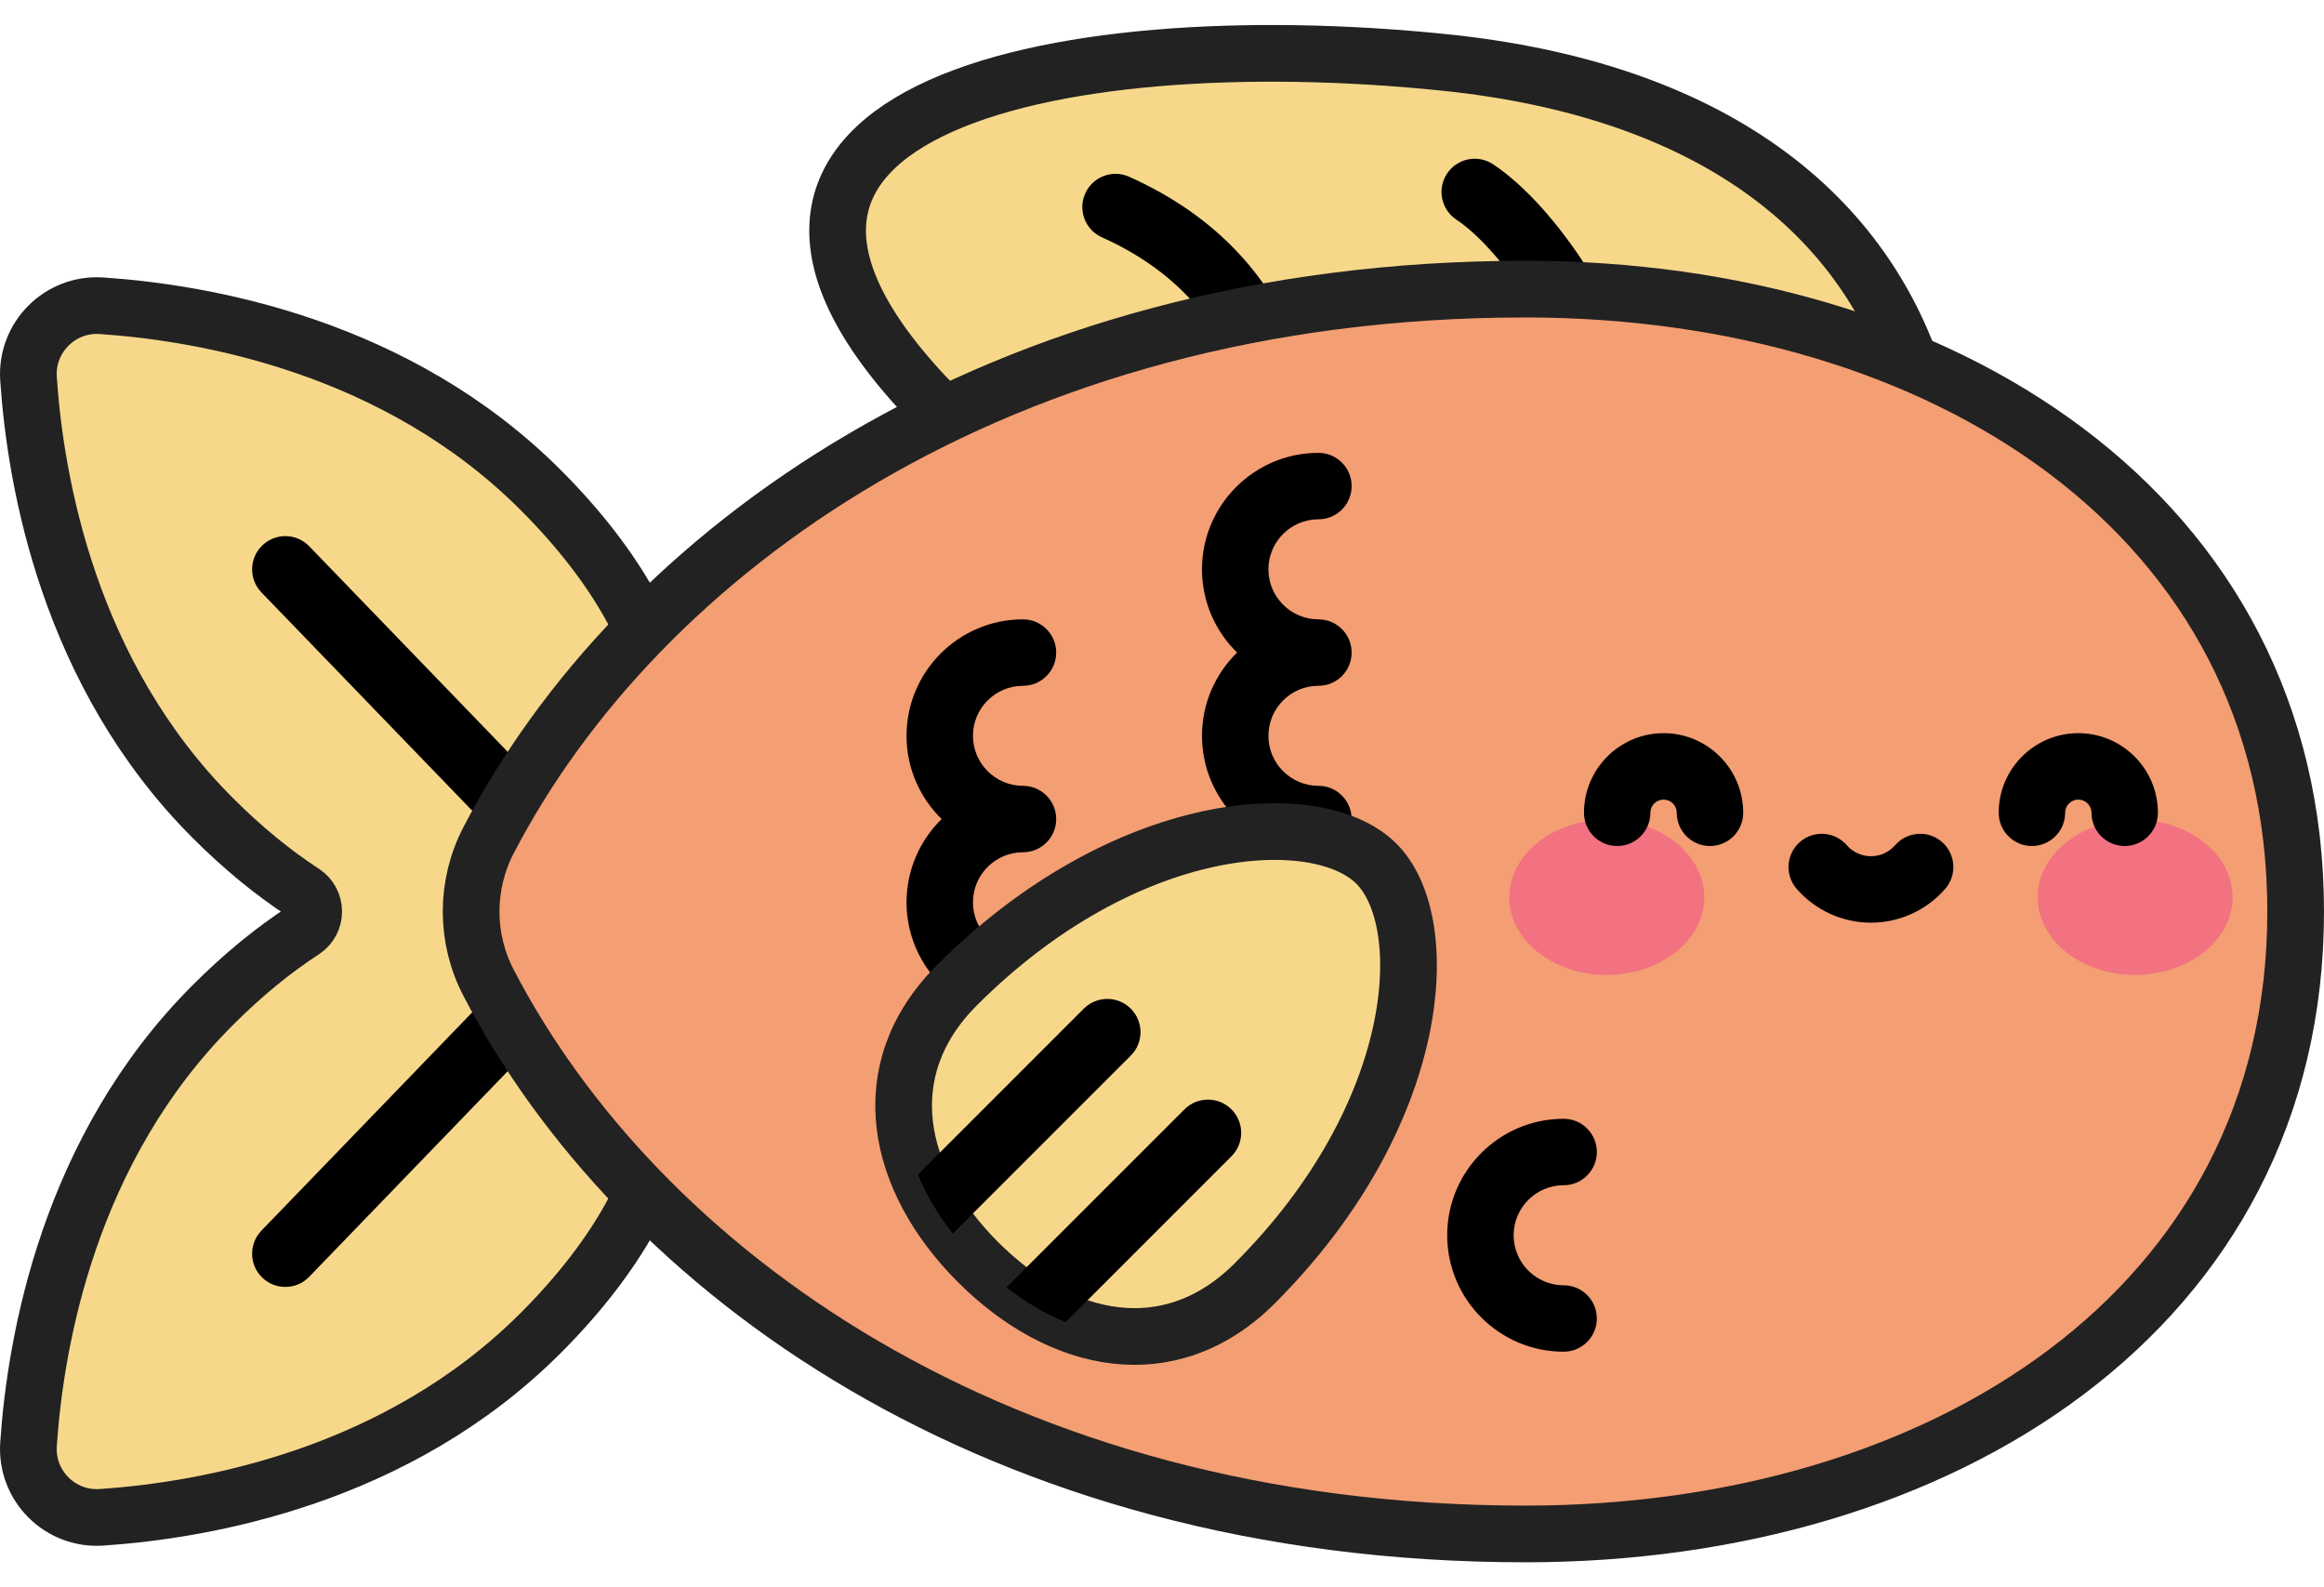 <svg width="82" height="56" viewBox="0 0 82 56" fill="none" xmlns="http://www.w3.org/2000/svg">
<path d="M21.566 31.347C24.761 28.152 24.572 22.783 19.075 17.286C14.001 12.213 7.24 11.034 3.583 10.787C2.121 10.688 0.907 11.901 1.006 13.364C1.253 17.02 2.432 23.782 7.505 28.856C8.58 29.931 9.65 30.801 10.7 31.484C11.191 31.803 11.191 32.515 10.7 32.834C9.65 33.516 8.58 34.387 7.505 35.462C2.431 40.536 1.253 47.298 1.006 50.954C0.907 52.417 2.12 53.63 3.583 53.531C7.239 53.284 14.001 52.105 19.075 47.031C24.572 41.534 24.761 36.165 21.566 32.971C21.117 32.522 21.117 31.796 21.566 31.347Z" fill="#F7D88B" stroke="#222222" stroke-width="2"/>
<path d="M20.942 32.519C20.635 32.519 20.328 32.399 20.099 32.161L9.225 20.901C8.775 20.435 8.788 19.693 9.254 19.244C9.719 18.794 10.461 18.807 10.911 19.272L21.784 30.533C22.234 30.999 22.221 31.741 21.756 32.19C21.528 32.41 21.235 32.519 20.942 32.519Z" fill="black"/>
<path d="M10.067 45.403C9.774 45.403 9.481 45.294 9.253 45.074C8.788 44.625 8.775 43.883 9.224 43.417L20.098 32.157C20.547 31.691 21.29 31.678 21.755 32.128C22.221 32.577 22.234 33.319 21.784 33.785L10.91 45.045C10.681 45.284 10.374 45.403 10.067 45.403Z" fill="black"/>
<path d="M67.745 13.845C65.903 7.454 60.295 3.161 50.962 2.202C37.098 0.777 22.235 3.962 33.567 14.899L67.745 13.845Z" fill="#F7D88B" stroke="#222222" stroke-width="2"/>
<path d="M39.839 6.235C39.248 5.971 38.555 6.235 38.291 6.826C38.026 7.417 38.291 8.11 38.882 8.374C41.337 9.473 42.989 11.23 43.79 13.595C43.955 14.084 44.411 14.392 44.9 14.392C45.024 14.392 45.151 14.371 45.276 14.329C45.889 14.122 46.217 13.457 46.01 12.844C44.991 9.835 42.915 7.611 39.839 6.235ZM57.698 13.376C57.421 11.316 55.004 7.334 52.681 5.795C52.142 5.438 51.415 5.585 51.057 6.125C50.7 6.664 50.847 7.391 51.387 7.749C53.044 8.847 55.178 12.226 55.374 13.687C55.454 14.276 55.957 14.704 56.535 14.704C56.586 14.704 56.639 14.7 56.692 14.693C57.333 14.607 57.784 14.017 57.698 13.376Z" fill="black"/>
<path d="M81 32.159C81 46.194 68.489 54.118 53.819 54.118C35.135 54.118 22.473 44.75 17.235 34.667C16.419 33.098 16.419 31.22 17.235 29.65C22.473 19.568 35.135 10.2 53.819 10.2C68.489 10.2 81 18.123 81 32.159Z" fill="#F49E73" stroke="#222222" stroke-width="2"/>
<path d="M46.52 24.195C47.167 24.195 47.691 23.67 47.691 23.023C47.691 22.376 47.167 21.851 46.52 21.851C45.546 21.851 44.755 21.059 44.755 20.086C44.755 19.113 45.546 18.321 46.52 18.321C47.167 18.321 47.691 17.797 47.691 17.149C47.691 16.502 47.167 15.977 46.52 15.977C44.254 15.977 42.411 17.821 42.411 20.086C42.411 21.236 42.886 22.276 43.65 23.023C42.886 23.769 42.411 24.81 42.411 25.959C42.411 28.225 44.254 30.068 46.52 30.068C47.167 30.068 47.691 29.543 47.691 28.896C47.691 28.249 47.167 27.724 46.52 27.724C45.546 27.724 44.755 26.933 44.755 25.959C44.755 24.986 45.546 24.195 46.52 24.195Z" fill="black"/>
<path d="M36.095 30.068C36.742 30.068 37.267 29.543 37.267 28.896C37.267 28.249 36.742 27.724 36.095 27.724C35.122 27.724 34.33 26.933 34.33 25.959C34.33 24.986 35.122 24.195 36.095 24.195C36.742 24.195 37.267 23.67 37.267 23.023C37.267 22.376 36.742 21.851 36.095 21.851C33.829 21.851 31.986 23.694 31.986 25.959C31.986 27.109 32.461 28.15 33.225 28.896C32.462 29.643 31.986 30.683 31.986 31.833C31.986 34.098 33.829 35.941 36.095 35.941C36.742 35.941 37.267 35.417 37.267 34.77C37.267 34.123 36.742 33.598 36.095 33.598C35.122 33.598 34.33 32.806 34.33 31.833C34.33 30.86 35.122 30.068 36.095 30.068Z" fill="black"/>
<path d="M55.172 47.688C52.906 47.688 51.063 45.845 51.063 43.58C51.063 41.314 52.906 39.471 55.172 39.471C55.819 39.471 56.343 39.996 56.343 40.643C56.343 41.29 55.819 41.815 55.172 41.815C54.199 41.815 53.407 42.607 53.407 43.58C53.407 44.553 54.198 45.345 55.172 45.345C55.819 45.345 56.343 45.869 56.343 46.517C56.343 47.164 55.819 47.688 55.172 47.688Z" fill="black"/>
<path d="M34.508 44.527C37.394 47.413 41.266 48.282 44.275 45.274C50.232 39.316 50.635 32.541 48.565 30.471C46.495 28.401 39.719 28.803 33.762 34.761C30.753 37.769 31.622 41.641 34.508 44.527Z" fill="#F7D88B" stroke="#222222" stroke-width="2"/>
<path d="M39.898 35.585C39.441 35.128 38.698 35.128 38.241 35.585L32.388 41.438C32.683 42.157 33.099 42.858 33.618 43.522L39.898 37.243C40.356 36.785 40.356 36.043 39.898 35.585ZM43.45 39.138C42.993 38.68 42.251 38.68 41.793 39.138L35.513 45.417C36.178 45.937 36.879 46.353 37.598 46.647L43.45 40.795C43.908 40.337 43.908 39.595 43.45 39.138Z" fill="black"/>
<path d="M56.694 34.395C58.593 34.395 60.133 33.169 60.133 31.656C60.133 30.143 58.593 28.917 56.694 28.917C54.794 28.917 53.255 30.143 53.255 31.656C53.255 33.169 54.794 34.395 56.694 34.395Z" fill="#F27281"/>
<path d="M75.336 34.395C77.235 34.395 78.775 33.169 78.775 31.656C78.775 30.143 77.235 28.917 75.336 28.917C73.436 28.917 71.897 30.143 71.897 31.656C71.897 33.169 73.436 34.395 75.336 34.395Z" fill="#F27281"/>
<path d="M60.335 29.847C59.687 29.847 59.163 29.323 59.163 28.675C59.163 28.419 58.954 28.21 58.698 28.21C58.441 28.21 58.232 28.419 58.232 28.675C58.232 29.323 57.708 29.847 57.06 29.847C56.413 29.847 55.889 29.323 55.889 28.675C55.889 27.126 57.149 25.866 58.698 25.866C60.246 25.866 61.507 27.126 61.507 28.675C61.507 29.323 60.982 29.847 60.335 29.847Z" fill="black"/>
<path d="M74.968 29.847C74.321 29.847 73.796 29.323 73.796 28.675C73.796 28.419 73.588 28.21 73.331 28.21C73.074 28.21 72.866 28.419 72.866 28.675C72.866 29.323 72.341 29.847 71.694 29.847C71.047 29.847 70.522 29.323 70.522 28.675C70.522 27.126 71.782 25.866 73.331 25.866C74.88 25.866 76.14 27.126 76.14 28.675C76.14 29.323 75.615 29.847 74.968 29.847Z" fill="black"/>
<path d="M66.014 32.552C65.01 32.552 64.055 32.117 63.394 31.359C62.969 30.871 63.02 30.131 63.508 29.705C63.995 29.28 64.736 29.331 65.161 29.819C65.377 30.066 65.688 30.208 66.014 30.208C66.341 30.208 66.652 30.066 66.867 29.819C67.293 29.331 68.032 29.28 68.521 29.705C69.008 30.131 69.059 30.871 68.634 31.359C67.973 32.117 67.018 32.552 66.014 32.552Z" fill="black"/>
</svg>
